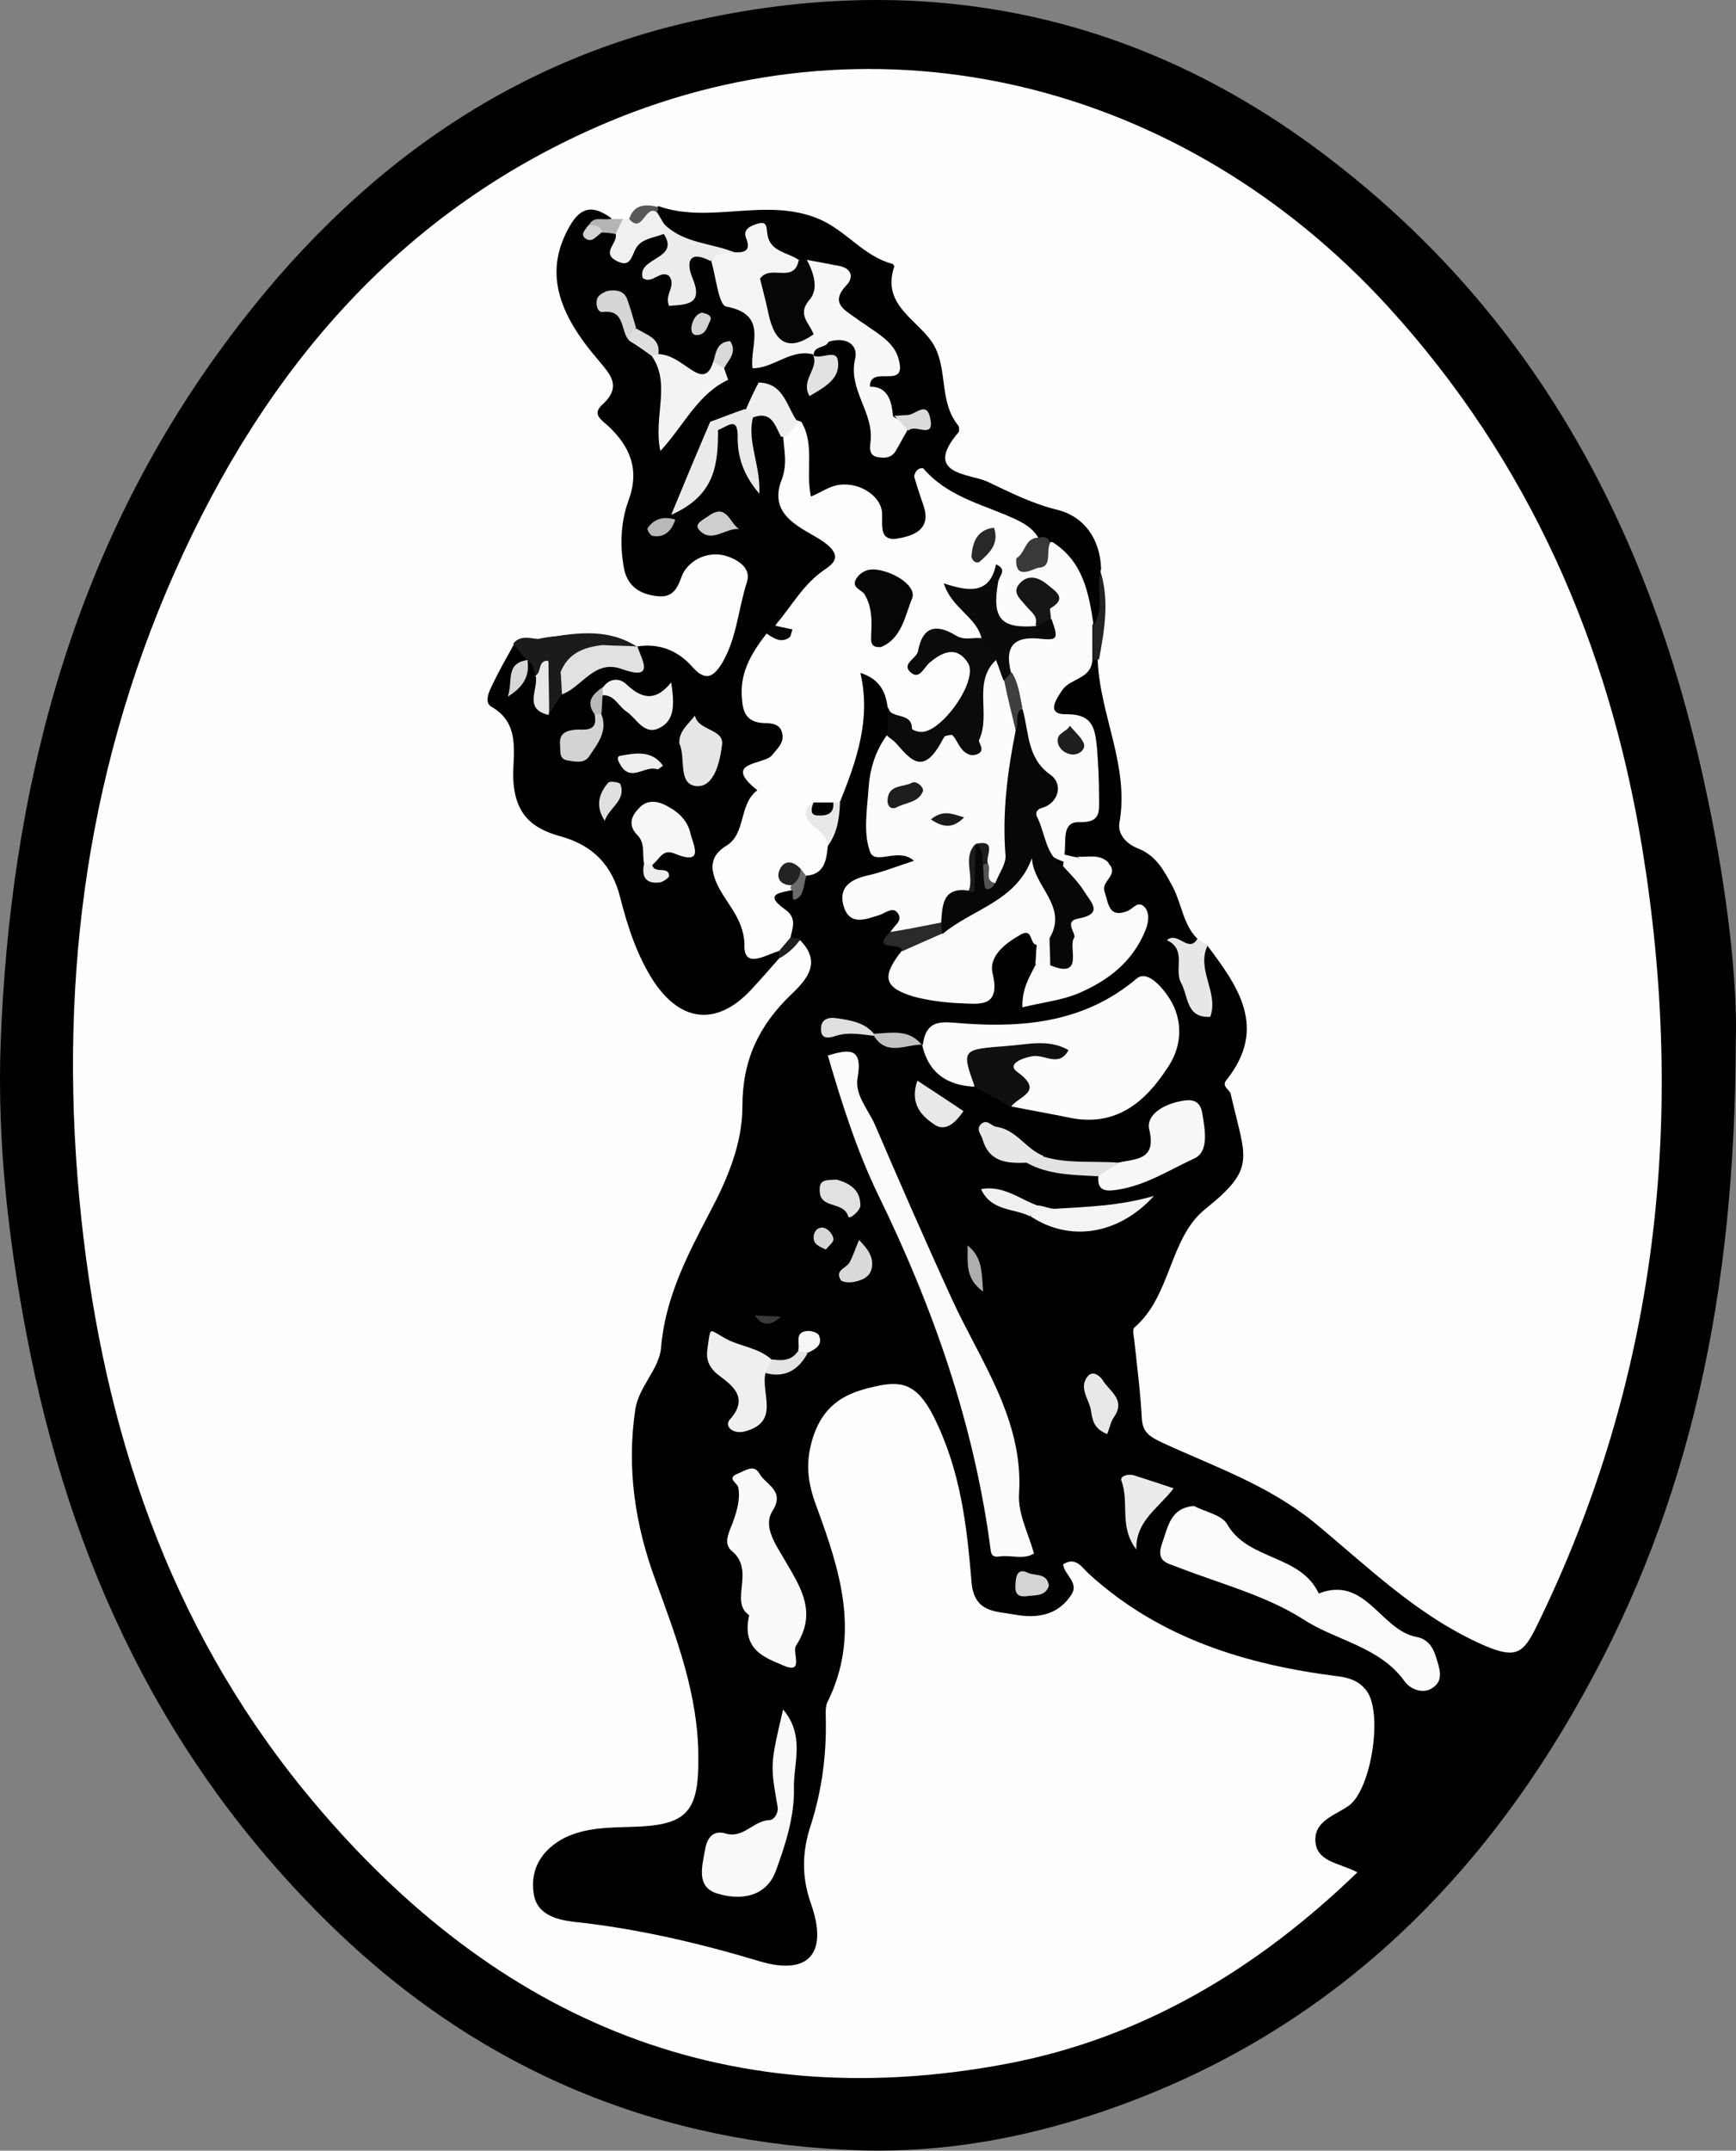 <?xml version="1.0" encoding="UTF-8" standalone="no"?>
<!-- Generator: Adobe Illustrator 22.0.0, SVG Export Plug-In . SVG Version: 6.00 Build 0)  -->

<svg
   xmlns:dc="http://purl.org/dc/elements/1.1/"
   xmlns:cc="http://creativecommons.org/ns#"
   xmlns:rdf="http://www.w3.org/1999/02/22-rdf-syntax-ns#"
   xmlns:svg="http://www.w3.org/2000/svg"
   xmlns="http://www.w3.org/2000/svg"
   xmlns:sodipodi="http://sodipodi.sourceforge.net/DTD/sodipodi-0.dtd"
   xmlns:inkscape="http://www.inkscape.org/namespaces/inkscape"
   version="1.1"
   id="Layer_1"
   x="0px"
   y="0px"
   viewBox="0 0 256.027 317.013"
   xml:space="preserve"
   sodipodi:docname="weeman-vector.svg"
   inkscape:version="0.92.0 r15299"
   width="256.027"
   height="317.013"><rect x="0" y="0" width="256.027" height="317.013" fill="#808080" stroke="none"/><defs
     id="defs199" /><sodipodi:namedview
     pagecolor="#ffffff"
     bordercolor="#666666"
     borderopacity="1"
     objecttolerance="10"
     gridtolerance="10"
     guidetolerance="10"
     inkscape:pageopacity="0"
     inkscape:pageshadow="2"
     inkscape:window-width="1920"
     inkscape:window-height="1017"
     id="namedview197"
     showgrid="false"
     inkscape:zoom="0.2079063"
     inkscape:cx="-312.18288"
     inkscape:cy="27.728306"
     inkscape:window-x="-8"
     inkscape:window-y="-8"
     inkscape:window-maximized="1"
     inkscape:current-layer="Layer_1" /><style
     type="text/css"
     id="style2">
	.st0{fill:#FEFEFE;}
	.st1{fill:#FDFDFD;}
	.st2{fill:#FCFCFC;}
	.st3{fill:#FBFBFB;}
	.st4{fill:#FAFAFA;}
	.st5{fill:#F9F9F9;}
	.st6{fill:#0B0B0B;}
	.st7{fill:#F8F8F8;}
	.st8{fill:#EFEFEF;}
	.st9{fill:#101010;}
	.st10{fill:#F4F4F4;}
	.st11{fill:#E7E7E7;}
	.st12{fill:#EBEBEB;}
	.st13{fill:#E8E8E8;}
	.st14{fill:#2A2A2A;}
	.st15{fill:#E1E1E1;}
	.st16{fill:#E2E2E2;}
	.st17{fill:#DADADA;}
	.st18{fill:#F0F0F0;}
	.st19{fill:#222222;}
	.st20{fill:#DFDFDF;}
	.st21{fill:#D4D4D4;}
	.st22{fill:#AEAEAE;}
	.st23{fill:#C2C2C2;}
	.st24{fill:#E3E3E3;}
	.st25{fill:#F6F6F6;}
	.st26{fill:#D7D7D7;}
	.st27{fill:#3A3A3A;}
	.st28{fill:#6B6B6B;}
	.st29{fill:#1F1F1F;}
	.st30{fill:#010101;}
	.st31{fill:#1B1B1B;}
	.st32{fill:#585858;}
	.st33{fill:#B4B4B4;}
	.st34{fill:#0A0A0A;}
	.st35{fill:#060606;}
	.st36{fill:#393939;}
	.st37{fill:#292929;}
	.st38{fill:#232323;}
	.st39{fill:#070707;}
	.st40{fill:#1E1E1E;}
	.st41{fill:#3F3F3F;}
	.st42{fill:#1D1D1D;}
	.st43{fill:#545454;}
	.st44{fill:#161616;}
	.st45{fill:#F3F3F3;}
	.st46{fill:#F7F7F7;}
	.st47{fill:#ECECEC;}
	.st48{fill:#E6E6E6;}
	.st49{fill:#F1F1F1;}
	.st50{fill:#EAEAEA;}
	.st51{fill:#D3D3D3;}
	.st52{fill:#D6D6D6;}
	.st53{fill:#CECECE;}
	.st54{fill:#E0E0E0;}
	.st55{fill:#EEEEEE;}
	.st56{fill:#B9B9B9;}
	.st57{fill:#DEDEDE;}
	.st58{fill:#D9D9D9;}
	.st59{fill:#EDEDED;}
	.st60{fill:#DBDBDB;}
</style><g
     id="g194"
     transform="translate(-276.109,-94.715)"><g
       id="g192"><path
         d="m 532.1,248.4 c -0.1,37 -6.7,67.8 -22.5,96.1 -16.2,29.2 -39.2,50.8 -71.3,61.6 -11.3,3.8 -23,5.9 -34.9,5.6 -30,-0.9 -56.1,-11.6 -77.9,-32.6 -25.1,-24.2 -39.1,-54 -45.5,-87.8 -2.7,-14.1 -4.3,-28.4 -3.8,-42.8 1.4,-36.8 10.2,-71.5 32.1,-101.8 17.9,-24.8 41.1,-42.8 71.5,-49.2 34.3,-7.3 65.9,-0.3 93.7,21.6 30.5,23.9 46.8,56.2 54.5,93.5 2.8,13.3 4.4,26.8 4.1,35.8 z"
         id="path6"
         inkscape:connector-curvature="0" /><path
         class="st0"
         d="m 452.7,233.1 c -2.1,-2.1 -2.3,-5.1 -3.6,-7.6 -1.3,-2.4 -2.4,-4.6 -5.1,-5.7 -1.6,-0.6 -3.1,-2 -2.8,-3.8 1.5,-8.4 -2.9,-15.9 -3.2,-24 -1.2,-4.1 0.3,-8.4 -0.9,-12.5 -0.6,-5.3 -3.6,-8.3 -8.8,-9.4 -3.3,-0.7 -6.2,-2.4 -9.2,-3.7 -3.3,-1.5 -4.8,-3.4 -4.4,-8 0.4,-4.9 -0.7,-10.8 -4.8,-15 -1.9,-1.9 -3,-3.9 -3.7,-6.7 -1.2,-4.7 -6.1,-6.4 -10,-7.9 -4.6,-1.8 -9.7,-3.4 -15,-1.2 -2.7,1.2 -5.1,-0.9 -7.7,-1.2 -1.7,-0.3 -3.1,0.4 -4.5,1.2 -0.4,0.2 -0.9,0.3 -1.4,0.3 -0.7,0.1 -1.4,0 -2.2,-0.2 -4.5,-1.2 -5.6,2 -6.1,5.2 -0.8,4.8 1.3,8.7 4.2,12.4 2.2,2.7 4.7,5.3 2.9,9.3 -0.4,1 0.1,2 0.8,2.8 3.2,3.8 3.5,8 2.3,12.6 -0.7,2.5 -0.9,5.3 -0.1,7.9 1,3.4 3.4,4 5.7,1.4 1.5,-1.7 3.1,-3 5.3,-3.6 3.3,-0.9 6.7,1.6 6.4,5 -0.3,4.1 -1.2,8.2 -3.3,11.9 -1.4,2.4 -3.3,3.8 -6.1,1.5 -2.2,-1.9 -5,-2.6 -7.7,-3.3 -4.3,-1.7 -8.7,-1.8 -13.1,-1 -1.3,0.4 -2.8,0.4 -3.9,1.4 -2.5,3 -3.5,5.9 -1.1,9.9 1.6,2.6 1.6,6.1 1.6,9.3 0,2.9 1.1,4.9 3.9,5.6 7.4,2.1 11.2,7.2 12.8,14.5 0.7,3.1 1.9,6 3.8,8.6 3.8,5 7.5,5.4 11.9,1 1.4,-1.4 2.8,-2.8 4.3,-4.2 1.2,-1.3 2.6,-2.1 4.2,-2.6 3.3,3.3 0.9,5.9 -1.3,8 -4.8,4.6 -7.2,9.7 -7.2,16.5 0,5.5 -2.2,10.7 -4.8,15.6 -3.3,6.3 -6.6,12.6 -7.2,20 -0.3,3.2 -3.3,5.7 -3.8,9.1 -1.3,8.7 0,17.1 3,25.2 3.1,8.5 6.3,16.9 6.3,26 0.1,8.3 -1.8,10.1 -9.9,10.3 -3.3,0.1 -6.7,0.1 -9.8,1.6 -3.3,1.7 -5.1,4.5 -4.6,8.1 0.4,3.3 3.5,4 6,4.3 9.3,1 18.3,3.1 27.3,5.8 7.3,2.2 10.2,-1.2 7.6,-8.5 -1.4,-4 -1.3,-7.7 0,-11.6 1.6,-5 2.3,-10.2 2.2,-15.5 0,-0.8 -0.1,-1.8 0.2,-2.5 5,-10 1.9,-19.5 -1.6,-29 -1.3,-3.5 -1.7,-6.5 -0.4,-10.4 1.7,-4.8 4.9,-6.3 9,-7.2 3.9,-0.9 6.2,-0.5 8.7,4.4 4,8 4.9,16.1 5.6,24.5 0.4,4.5 3.7,4.2 6.3,4.7 3.2,0.6 6.4,0.2 8.4,-2.9 1.2,-1.8 -1,-2.9 -1.2,-4.5 1.9,-1.2 2.8,0.5 3.8,1.4 10.4,9.5 23.2,13.4 36.7,15.1 1.7,0.2 3.2,0.7 4.3,2.2 2.4,3.4 0.6,14.6 -2.7,16.9 -2,1.4 -5,2.2 -4.9,5.1 0.1,3.2 3.6,3.3 6.2,4.7 -14.8,14.3 -31.7,24.4 -51.6,28.2 -42.7,8.1 -76.8,-7.3 -103.7,-40.2 -20,-24.5 -29.6,-53.3 -32.9,-84.4 -3.5,-32.9 0.3,-64.9 13.8,-95.3 13.2,-29.7 33.2,-53.4 63.9,-66.3 40.1,-16.8 84.7,-6 115.1,27.3 20.7,22.7 32.5,49.7 37.4,79.7 6.5,39.8 2.3,78.3 -15.6,114.8 -1.9,3.8 -2.9,4.8 -7.6,2.8 -9.9,-4.3 -17.3,-11.7 -25.2,-18.2 -6.8,-5.5 -14.7,-8.2 -22.3,-11.7 -1.9,-0.9 -3,-1.5 -3.1,-3.7 -0.2,-3.8 -0.7,-7.6 -1.1,-11.4 -0.1,-0.7 -0.3,-1.6 0,-1.9 5.5,-4.7 5.1,-13.2 10.5,-17.5 7.6,-6.1 5.9,-7.3 3.7,-17 -0.2,-0.6 -1.4,-1.1 -0.6,-2 6.1,-7.7 1.7,-13.8 -2.9,-19.9 -0.9,0.5 -1.2,0 -1.4,-0.9 z"
         id="path8"
         inkscape:connector-curvature="0"
         style="fill:#fefefe" /><path
         class="st1"
         d="m 398.2,219.4 c -0.2,2.1 -0.5,4.2 -3.2,4.4 -0.5,0.1 -1,-0.1 -1.5,-0.1 -0.4,0.1 -0.5,0.3 -0.4,0.7 0.1,0.3 0.1,0.5 0.2,0.5 0.1,0.4 0,0.7 -0.3,1 -1.6,0.4 -4.4,0.5 -1.2,2.8 1.9,1.3 1.2,2.7 0.9,4.2 -0.2,1.3 -1.1,2 -2.1,2.7 -4.3,1.7 -5.8,1.1 -6.9,-3 -0.4,-1.5 -0.9,-2.8 -1.7,-4.1 -2.2,-3.7 -3,-7.1 0.5,-10.9 1.7,-1.9 3.4,-4.6 2.3,-7.7 -0.8,-2.2 1.1,-2.9 2.3,-3.9 1.3,-1.1 2.1,-2 0.5,-3.6 -5.1,-5.1 -4.9,-8.6 0.8,-14.6 0.4,-0.5 2.1,0.2 1.3,-1.4 1,-2.9 3.1,-5.1 5.3,-7 2.2,-2 2.3,-4 -0.3,-4.9 -5.2,-1.8 -5.4,-5.4 -4.5,-9.8 0.4,-1.9 -0.3,-4 0.5,-5.9 0.9,-1.1 1.8,-2.4 3.6,-2.1 3.1,2 0.6,6.4 2.8,7.9 1.9,1.4 5.4,-0.1 7.9,1.7 1.3,0.9 1.9,2.2 2.3,3.7 0.2,0.8 0.5,1.7 1.6,1.6 1.2,-0.1 1.4,-1.1 1.5,-2.2 0.5,-6.9 0.5,-6.9 6.9,-3.2 2.2,1.2 4.6,1.9 6.8,3 2.1,0.9 4.4,1.6 5.2,4.2 -0.2,1.8 -1.3,3.1 -2.7,4.1 -1,0.5 -2.1,0.7 -2.9,1.6 -1,2.2 -1.9,4.4 -5.3,3.4 0.7,2.5 4.3,3.7 2.7,6.7 -2.4,2 -5.5,-1.1 -8.5,1.5 3.5,-1 6.3,-1.1 7.3,2.6 0.9,3.4 -1.7,7.7 -6.3,9.6 -3.7,1.5 -5.2,-1.3 -6.6,-4 -0.3,-2.3 -1.2,-4.1 -4,-5 1.6,6.9 -0.6,13 -3,19 -0.3,0.3 -0.6,0.5 -0.9,0.7 -0.7,0.3 -1.4,0.4 -2,1 0.2,1.7 2.1,3 1.1,4.8 z"
         id="path10"
         inkscape:connector-curvature="0"
         style="fill:#fdfdfd" /><path
         class="st2"
         d="m 407.4,232.2 c 0.4,-1 2,-1.7 1.1,-2.9 -0.7,-1 -1.8,0 -2.7,0.3 -2,0.6 -4.4,1.7 -5.3,-1.4 -0.7,-2.6 0.9,-3.8 3.4,-4.4 2.3,-0.5 4.5,-1.4 7,-2.2 -2.3,-2.1 -5.8,0.8 -6.5,-1.4 -1,-2.8 -0.4,-6.2 -0.2,-9.3 0.2,-2.8 1,-5.5 2.7,-7.8 3.9,3.8 7.9,-1.4 12,0.2 0.6,0.2 0.5,-2.3 0.8,-3.5 0.7,-2.8 -0.7,-6.5 3.3,-7.9 1.1,0.8 1.6,1.9 2.1,3.1 0.9,2.4 1.1,5 1.8,7.4 -0.4,6 -1.8,12 -1.1,18.2 0.2,1.7 -0.8,3.5 -2.4,4.6 -1.8,0.5 -2.1,-0.9 -2.4,-2.1 -0.2,-0.8 -0.1,-1.6 -0.3,-2.3 -0.3,0.1 -0.5,0.2 -0.5,0.6 -0.1,1.7 0.2,3.5 -1.1,5 -2.2,1.2 -2.7,3.9 -4.6,5.4 -2.3,0.5 -4.6,1.7 -7.1,0.4 z"
         id="path12"
         inkscape:connector-curvature="0"
         style="fill:#fcfcfc" /><path
         class="st2"
         d="m 412.2,248.8 c 0.5,-4.2 3.2,-3.4 6.3,-3.2 9,0.6 17.7,-0.3 25.2,-6.6 1.7,-1.5 4.2,1.6 5.3,3.6 1.6,3.1 1.3,6.6 -0.7,9.5 -3.3,5.1 -7.6,8.7 -14.3,7.4 -2.9,-0.6 -5.8,-1.1 -8.8,-1.7 -0.8,-1.5 0.6,-2.8 0.3,-4.3 -0.7,-4.3 2,-4.5 5.1,-3.9 -6.3,-1.1 -10.1,0.8 -10.8,5.3 -4.1,-0.2 -6.8,-2.1 -7.7,-6.2 z"
         id="path14"
         inkscape:connector-curvature="0"
         style="fill:#fcfcfc" /><path
         class="st2"
         d="m 423,177.9 c 0.8,-1 1.9,-0.8 3,-0.8 1.4,0.8 2.5,0.3 3.3,-0.9 0.7,-1 1.3,-1.9 2.7,-1.5 5,2.8 6.1,7.5 6,12.7 0,1.6 0,3.2 -0.8,4.7 -0.2,2.7 -3.2,2.6 -4.4,4.3 -1.1,1.6 -2.4,3.7 0.7,3.6 4,0 4.1,2.4 4.4,5 0.2,2.5 0.3,4.9 0.3,7.4 0,1.9 0.3,3.6 -2.9,3.5 -2.7,-0.1 -1.9,2.9 -2.2,4.7 0.2,0.3 0.3,0.5 0.3,0.8 0,0.3 -0.1,0.4 -0.2,0.4 -4.1,-1.2 -6.5,-5.7 -4.1,-8.7 1.5,-1.9 0.9,-2.9 0,-4.2 -2,-3 -2.7,-6.3 -3.2,-9.8 -0.1,-1.9 -1,-3.5 -1.5,-5.3 -1.3,-3.6 -0.2,-5.7 3.7,-6.1 1.3,-0.1 2.2,-0.5 2,-2 0.1,-1.4 1.6,-3.2 -1.4,-3.8 -1.2,1.7 2.2,3.8 -0.2,5.4 -5.5,1.1 -7.2,-0.4 -6.3,-5.7 0.4,-1.1 0.9,-2.4 0.8,-3.7 z"
         id="path16"
         inkscape:connector-curvature="0"
         style="fill:#fcfcfc" /><path
         class="st3"
         d="m 428.6,323.7 c -1.4,0.9 -3.1,0.3 -4.7,0.4 -0.8,0.1 -1.6,0.3 -1.7,-1 -2.4,-18.3 -8.4,-35.5 -16.5,-52.1 -3.2,-6.6 -5.4,-13.5 -7.5,-20.7 3,-0.9 5.2,-1.3 4.4,3.2 -0.5,2.5 1.5,4.7 2.5,6.9 3.7,8.6 7.5,17.3 11.4,25.8 4.1,9 10.6,17.7 9.9,28.7 -0.2,2.9 1.4,5.9 2.2,8.8 z"
         id="path18"
         inkscape:connector-curvature="0"
         style="fill:#fbfbfb" /><path
         class="st3"
         d="m 452.2,316.7 c 1.7,0.9 4.1,1.3 4.9,2.7 3.1,5.4 10.8,4.4 13.5,10.2 6.9,-2.7 9.1,5.4 14.4,6.4 1.7,0.3 2.5,1.6 2.9,3 0.5,1.6 1.2,3.4 -0.5,4.5 -1.4,1 -3.3,0.2 -4.1,-0.9 -3.7,-5.2 -10.1,-6 -15,-9.2 -5.5,-3.5 -12.1,-5.2 -18.3,-7.6 -1.7,-0.7 -3.5,-0.8 -2.5,-3.6 0.9,-2.5 1.2,-5.2 4.7,-5.5 z"
         id="path20"
         inkscape:connector-curvature="0"
         style="fill:#fbfbfb" /><path
         class="st3"
         d="m 429,234 c -1.1,-0.1 -0.5,-2.6 -2.4,-1.5 -2.3,1.3 -4.7,3.2 -4.1,5.7 1.2,5.1 -1.9,4.5 -4.8,4.4 -2.3,-0.1 -4.7,-0.4 -6.9,-1 -4.3,-1.3 -4.7,-2.9 -1.8,-6.6 1.2,-2.7 4,-2.5 6.1,-3.5 1.6,-1.7 3,-3.4 5.3,-4.2 2.4,-0.9 4.2,-2.4 5.3,-4.8 0.8,-1.6 2.5,-3 3.7,-0.8 1.8,3.4 5.1,6.9 2.2,11.3 -0.6,0.8 -1.4,1.5 -2.6,1 z"
         id="path22"
         inkscape:connector-curvature="0"
         style="fill:#fbfbfb" /><path
         class="st4"
         d="m 386.6,332.8 c -3,-2 1,-6.6 -2.6,-9.5 -1.3,-1.1 -0.3,-2.9 0.2,-4.2 0.6,-1.7 1.1,-3.4 0.8,-5.1 -0.1,-0.7 -1.9,-1.4 0,-2.1 1,-0.4 2.3,-1.4 3.1,0 0.9,1.7 3.9,2.5 1.9,5.6 -1.4,2.3 0.6,5 1.8,7.1 2.4,4.1 4.9,7.8 1.7,12.7 -0.6,1 1.3,4.3 -1.9,2.9 -2.5,-1.1 -6.2,-2.2 -5,-7.4 z"
         id="path24"
         inkscape:connector-curvature="0"
         style="fill:#fafafa" /><path
         class="st5"
         d="m 391.6,346.7 c 3.3,3.9 1.5,8 1.6,11.6 0.1,4 -1.2,8.2 -2.6,12 -1.4,4.1 -5.3,4.6 -8.8,3.5 -3.1,-1 -2.1,-4.1 -1.7,-6.5 0.3,-1.7 1.2,-2.9 3.1,-2.3 2.6,0.7 4,-1.9 6.4,-2 0.6,0 1.3,-0.9 1.2,-1.9 -1.1,-6.3 -1.1,-6.3 0.8,-14.4 z"
         id="path26"
         inkscape:connector-curvature="0"
         style="fill:#f9f9f9" /><path
         class="st3"
         d="m 432.9,222.2 c 0.1,-0.5 0.1,-1 0.2,-1.5 0.6,0.1 1.2,0.3 1.9,0.4 1.4,1.2 3.3,-0.2 4.7,1 1.4,1.6 -1.2,2.5 -0.7,4 0.6,1.8 0.6,4 3.4,2.9 0.8,-0.3 1.5,-1.6 2.5,-0.6 0.8,0.9 0.6,2.2 0.2,3.3 -1.9,4.8 -5.6,7.6 -10.1,9.5 -2.5,1 -5.3,1.3 -8.1,2 -0.1,-2.7 1,-4.4 1.9,-6.2 0.6,-0.4 1.2,-0.7 1.9,-0.7 1.6,0.2 2.5,-0.7 2.6,-2.2 0.2,-1.9 0.1,-3.9 1.8,-5.4 0.9,-0.8 0.3,-1.8 -0.3,-2.6 -0.9,-1.3 -2.2,-2.2 -1.9,-3.9 z"
         id="path28"
         inkscape:connector-curvature="0"
         style="fill:#fbfbfb" /><path
         class="st6"
         d="m 423,192 c -3.5,3.3 -0.7,8 -2.5,11.8 -0.2,0.3 1.1,1.6 -0.3,2.1 -1,0.4 -1.9,-0.2 -2.5,-1.1 -0.6,-0.8 -1.4,-3.3 -2.6,-1 -3.5,6.7 -5.6,1.1 -8.1,-0.7 0,-1.4 0,-2.7 0,-4.1 0.5,1.8 3.6,0.6 3.6,3.1 0,0.2 0.8,0.5 1.3,0.5 3,0.2 8.5,-7.5 7,-10.1 -1.6,-2.6 -3.7,-1.8 -5.7,-0.1 -0.8,0.7 -1.5,2.5 -2.7,1.5 -1.6,-1.3 0.8,-2.1 1,-3.2 0.7,-3.8 2.8,-4 5.6,-2.3 1.3,0.8 2.6,0.2 3.8,0.4 2.4,0 2.4,1.5 2.1,3.2 z"
         id="path30"
         inkscape:connector-curvature="0"
         style="fill:#0b0b0b" /><path
         class="st7"
         d="m 441,266.1 c 2.6,-0.6 5.7,-0.3 4.6,-4.9 -0.5,-2.1 2,-3.6 4.3,-4.1 1.4,-0.3 3.1,-0.6 3.5,1.6 0.4,2.4 1.1,5.8 -1.2,6.8 -3.7,1.7 -7.2,4 -11.4,4.6 -1.9,0.3 -2.9,0 -2.7,-2.1 -0.5,-2.6 2.1,-0.8 2.9,-1.9 z"
         id="path32"
         inkscape:connector-curvature="0"
         style="fill:#f8f8f8" /><path
         class="st8"
         d="m 389,297.1 c -0.7,3 2.2,7.2 -3,8.6 -1.8,0.5 -3.2,-0.8 -2.2,-1.8 3.2,-3.6 -0.6,-5.5 -2.1,-6.8 -1.8,-1.7 -1.3,-3.1 -1.1,-4.7 0.3,-2 0.2,-1.7 2.3,-0.5 2.2,1.3 5.1,1.4 7.1,3.3 0.6,1 -0.5,1.3 -1,1.9 z"
         id="path34"
         inkscape:connector-curvature="0"
         style="fill:#efefef" /><path
         class="st9"
         d="m 419.9,255 c -2,-5.6 -2,-5.6 4.7,-6.1 3,-0.2 6.1,-1.1 9.1,0.6 -1.4,2.6 -3.5,0.6 -5.3,0.9 -1.3,0.2 -3.9,1.1 -2.3,2.3 4.2,3 0.1,3.6 -0.9,5.2 -1.7,-1 -3.5,-2 -5.3,-2.9 z"
         id="path36"
         inkscape:connector-curvature="0"
         style="fill:#101010" /><path
         class="st10"
         d="m 431.6,272.9 c 4.7,-0.3 9.5,-0.4 14.7,-1.9 -5.3,5.8 -12.5,6.8 -18.2,3 0.3,-2.7 2.1,-1.1 3.5,-1.1 z"
         id="path38"
         inkscape:connector-curvature="0"
         style="fill:#f4f4f4" /><path
         class="st11"
         d="m 452.7,233.1 c 0.5,0.3 1,0.7 1.5,1 -1.7,3.6 1.7,6.9 0.4,10.5 -3.6,0.2 -3.2,-3 -4.3,-5 -1.1,-2 0.9,-4.9 -2.1,-6.3 1.6,-1.4 3.2,2 4.5,-0.2 z"
         id="path40"
         inkscape:connector-curvature="0"
         style="fill:#e7e7e7" /><path
         class="st12"
         d="m 443.7,323.1 c -2.6,-3.3 -1,-6.9 -2.2,-10.1 -0.3,-0.7 1,-1.1 1.9,-0.8 1.9,0.6 3.7,1.2 5.8,1.9 -2.3,3 -5.6,4.8 -5.5,9 z"
         id="path42"
         inkscape:connector-curvature="0"
         style="fill:#ebebeb" /><path
         class="st11"
         d="m 427.5,266.1 c -2.8,0.1 -5.5,0 -6.5,-3.5 -0.2,-0.7 -1,-1.4 -0.2,-2.2 0.9,-0.8 1.5,0.3 2.2,0.4 3,0.4 4.4,3.3 7,4.3 -0.3,2.1 -1.6,1.1 -2.5,1 z"
         id="path44"
         inkscape:connector-curvature="0"
         style="fill:#e7e7e7" /><path
         class="st13"
         d="m 439.4,306.1 c -2.1,-0.8 -2.2,-2.3 -2.4,-3.5 -0.3,-1.7 -1.9,-3.4 -0.4,-5.1 0.7,-0.7 1.6,-0.1 2.1,0.6 1,1.7 3.5,2.9 1.7,5.5 -0.5,0.7 -0.6,1.5 -1,2.5 z"
         id="path46"
         inkscape:connector-curvature="0"
         style="fill:#e8e8e8" /><path
         class="st13"
         d="m 411.4,254 c 2.4,1.6 4.6,3 6.8,4.5 -1.1,1.6 -2.5,3 -4.1,2.1 -2,-1.3 -3.9,-3.1 -2.7,-6.6 z"
         id="path48"
         inkscape:connector-curvature="0"
         style="fill:#e8e8e8" /><path
         class="st14"
         d="m 415.1,232.3 c -2,0.9 -4.1,1.8 -6.1,2.7 0.7,-1.6 -4.8,0.2 -1.6,-2.9 2.5,-0.4 5,-0.9 7.5,-1.4 0.5,0.6 0.6,1.1 0.2,1.6 z"
         id="path50"
         inkscape:connector-curvature="0"
         style="fill:#2a2a2a" /><path
         class="st15"
         d="m 399.5,268.6 c 1.9,0.5 3.5,1.5 3.5,3.8 0,0.8 -1.7,2.2 -1.8,1.6 -0.7,-2.3 -4.2,-1 -4.2,-3.8 -0.1,-1.8 1.2,-1.5 2.5,-1.6 z"
         id="path52"
         inkscape:connector-curvature="0"
         style="fill:#e1e1e1" /><path
         class="st16"
         d="m 427.5,266.1 c 0.8,-0.3 1.6,-0.6 2.5,-0.9 3.6,1.1 7.4,0.6 11.1,0.9 -1,0.7 -2.1,1.4 -3.1,2 -3.6,-0.2 -7.3,-0.2 -10.5,-2 z"
         id="path54"
         inkscape:connector-curvature="0"
         style="fill:#e2e2e2" /><path
         class="st17"
         d="m 402.8,277.5 c 1.5,1.5 2.1,2.6 1.9,4 -0.2,1.5 -1.6,2 -2.8,2.2 -0.6,0.1 -1.6,0 -1.8,-0.3 -0.9,-1.5 0.8,-1.7 1.3,-2.6 0.5,-0.9 0.8,-1.9 1.4,-3.3 z"
         id="path56"
         inkscape:connector-curvature="0"
         style="fill:#dadada" /><path
         class="st18"
         d="m 431.6,272.9 c -1.3,0.2 -2.7,-0.2 -3.6,1.1 -2.3,-1.2 -5.7,-0.7 -7.2,-4 4.2,-0.8 7,2.9 10.8,2.9 z"
         id="path58"
         inkscape:connector-curvature="0"
         style="fill:#f0f0f0" /><path
         class="st19"
         d="m 437.2,192 c 0,-1.7 0,-3.4 0,-5.1 1.5,-2.6 -1.6,-5.8 1.1,-8.3 1.5,4.5 0.7,8.9 -0.1,13.3 l -0.4,0.1 z"
         id="path60"
         inkscape:connector-curvature="0"
         style="fill:#222222" /><path
         class="st20"
         d="m 405,247.4 c -1.9,-0.2 -3.7,-0.6 -5.6,0 -0.9,0.3 -2.2,0.6 -2.2,-0.9 -0.1,-1.5 1,-1.9 2.3,-1.7 2,0.3 4.1,0.6 5.5,2.3 z"
         id="path62"
         inkscape:connector-curvature="0"
         style="fill:#dfdfdf" /><path
         class="st21"
         d="m 430.8,328.5 c -0.6,1.6 -2,1.3 -3.3,1.5 -1.8,0.2 -1.7,-1 -1.6,-2.2 0.1,-1.2 0.6,-1.9 1.9,-1.2 1.1,0.4 2.8,0 3,1.9 z"
         id="path64"
         inkscape:connector-curvature="0"
         style="fill:#d4d4d4" /><path
         class="st13"
         d="m 398.2,219.4 c -0.1,-1.4 -1.2,-2.1 -2.1,-2.9 -1.1,-1 -1.9,-2.3 0,-3.5 1,1 1.9,1 2.9,0 0.3,0 0.7,0 1,0 -0.1,2.3 -0.4,4.5 -1.8,6.4 z"
         id="path66"
         inkscape:connector-curvature="0"
         style="fill:#e8e8e8" /><path
         class="st22"
         d="m 418.8,278.3 c 2.2,1.7 2.1,4 2.3,6.8 -2.8,-2 -2.2,-4.5 -2.3,-6.8 z"
         id="path68"
         inkscape:connector-curvature="0"
         style="fill:#aeaeae" /><path
         class="st23"
         d="m 405,247.4 c 0,0 -0.1,-0.3 -0.1,-0.3 2.6,-0.1 5.3,-0.8 7.2,1.7 0,0 0.1,-0.1 0.1,-0.1 -2.4,-0.1 -5.3,1.8 -7.2,-1.3 z"
         id="path70"
         inkscape:connector-curvature="0"
         style="fill:#c2c2c2" /><path
         class="st24"
         d="m 389,297.1 c 0.3,-0.7 0.6,-1.3 1,-2 1.4,0.2 2.8,0.2 3.7,-1.1 0.6,-0.4 1.1,-0.3 1.5,0.2 -1.3,2.4 -3.3,3.7 -6.2,2.9 z"
         id="path72"
         inkscape:connector-curvature="0"
         style="fill:#e3e3e3" /><path
         class="st25"
         d="m 395.3,294.1 c -0.5,-0.1 -1,-0.1 -1.5,-0.2 0.4,-1.1 -0.7,-2.9 1.5,-3 0.6,0 1.5,0.3 1.6,0.7 0.6,1.4 -0.6,2 -1.6,2.5 z"
         id="path74"
         inkscape:connector-curvature="0"
         style="fill:#f6f6f6" /><path
         class="st26"
         d="m 397.9,278.9 c -1.1,-0.5 -1.8,-0.8 -1.8,-1.8 0,-1 0.8,-1.6 1.5,-1.4 0.6,0.1 1.4,1 1.4,1.6 0.2,0.4 -0.7,1.1 -1.1,1.6 z"
         id="path76"
         inkscape:connector-curvature="0"
         style="fill:#d7d7d7" /><path
         class="st4"
         d="m 431,237 c -0.7,0 -1.5,-0.1 -2.2,-0.1 0.1,-1 0.1,-1.9 0.2,-2.9 0.6,-0.3 1.3,-0.7 1.9,-1 1.3,1.3 1.3,2.6 0.1,4 z"
         id="path78"
         inkscape:connector-curvature="0"
         style="fill:#fafafa" /><path
         class="st27"
         d="m 387.4,288.6 c 1,0.1 2.1,0.1 3.9,0.2 -1.8,1.6 -2.9,1.2 -3.9,-0.2 z"
         id="path80"
         inkscape:connector-curvature="0"
         style="fill:#3a3a3a" /><path
         class="st28"
         d="m 394.2,222.8 c 0.3,0.4 0.6,0.7 0.8,1.1 -0.3,1.1 -0.4,2.6 -1.1,3.1 -1.3,1 -0.7,-0.6 -0.9,-1 -0.3,-0.2 -0.4,-0.4 -0.2,-0.7 0.1,-1.1 0.3,-2 1.4,-2.5 z"
         id="path82"
         inkscape:connector-curvature="0"
         style="fill:#6b6b6b" /><path
         class="st4"
         d="m 439.7,222 c -1.6,-0.2 -3.4,0.6 -4.7,-1 1.6,0.1 3.4,-0.5 4.7,1 z"
         id="path84"
         inkscape:connector-curvature="0"
         style="fill:#fafafa" /><path
         class="st29"
         d="m 391,234.9 c 0.6,-0.7 1.1,-1.3 1.7,-2 0.5,0.1 1,0.1 1.5,0.2 -0.8,1.2 -1.9,2.2 -3.2,2.9 -0.3,-0.2 -0.4,-0.5 -0.3,-0.7 0.1,-0.3 0.2,-0.4 0.3,-0.4 z"
         id="path86"
         inkscape:connector-curvature="0"
         style="fill:#1f1f1f" /><path
         d="m 391,234.9 c 0,0.4 0,0.7 0,1.1 -1.4,1.6 -2.8,3.2 -4.3,4.8 -4.9,5.1 -10.1,4.6 -14.1,-1.3 -2.5,-3.8 -3.9,-8.1 -5,-12.4 -1.2,-4.9 -4.1,-7.8 -8.8,-9.1 -4.4,-1.2 -6.8,-3.4 -7,-8.6 -0.1,-3.4 1.2,-8 -3.2,-10.5 -1.1,-0.6 -0.4,-2.2 0.1,-3.2 1,-2.1 2.1,-4 3.2,-6 1.1,0.4 2.3,0.7 2.3,2.2 -0.6,0.5 -1.1,1.1 -1.1,1.8 0.1,-0.7 0.6,-1.3 1.1,-1.8 1.1,0 1.5,0.9 1.8,1.8 0.4,1.3 -0.1,2.8 0.8,4 0.7,-0.2 1.2,-0.8 1.9,-1.1 2.5,-2.7 5.2,-5 9.2,-4.7 0.9,0.1 1.5,-0.6 1.8,-1.4 0.1,-0.2 0.3,-0.3 0.4,-0.5 3.2,-0.5 6,0.6 8.1,3 2.1,2.4 3.3,1.3 4.5,-0.7 2.1,-3.7 2.3,-7.9 3.6,-11.9 0.6,-2.1 -1.6,-3.3 -3.3,-3.8 -2.8,-0.7 -5.6,0.9 -6.4,3.2 -0.9,2.6 -2,3.1 -4.2,2.7 -2.3,-0.4 -3.9,-1.7 -4.3,-4.2 -0.6,-3.4 -0.4,-6.8 0.7,-9.8 1.7,-4.6 0.2,-8 -3,-11 -1,-0.9 -2.4,-1.7 -0.9,-3.1 3.1,-2.8 1.1,-4.6 -0.8,-6.9 -6.4,-7.5 -7.4,-13.4 -4,-19.4 1.8,-3.2 3.7,-3 6.2,-1.2 -0.3,0.5 -0.7,0.7 -1.2,1 0.3,0.2 0.6,0.2 1,0.2 0.6,0.1 1.2,0.4 1.6,0.8 0.8,0.2 -0.4,3.7 2.1,1.3 1.3,-1.3 2.8,-2 4.7,-1.6 0.6,0.4 1.3,1.1 1,1.6 -1.8,2.8 -0.1,5 1.2,7.4 1.4,-1.8 -0.5,-5 2.4,-6.1 1.2,-0.5 2.2,0.4 3,1.3 1.4,2.7 2.2,5.6 5.1,7.6 2.4,1.7 1.7,5.1 0.9,7.9 -2.1,1.7 1.7,1.3 0.9,2.6 0,1.8 -0.5,3.4 -2.1,4.4 -1.6,1 -3.7,0.6 -5.1,2.2 -1.4,2.8 -1.6,6.1 -3.4,9.3 3.2,-2.8 1.8,-6.8 3.7,-9.5 2.2,-1.5 3.8,-1.3 4.1,1.6 0.2,2.1 0.4,4.2 1.8,6.3 -1.9,-3.1 -2.2,-6.1 -1.2,-9.3 3.5,-1.9 4.4,-1.3 4.8,2.9 0.1,2.2 0.7,4.2 -0.2,6.6 -2.2,5.5 3.3,7.2 6.2,9.2 2.9,2.1 1.4,3.2 0.1,4.1 -3.1,2.1 -4.8,5.3 -7.1,8 -0.2,0.6 -0.8,0.8 -1.2,1.1 -2.2,2.8 -4.1,5.7 -3.9,9.4 0.1,2.1 0.4,4 3.3,4.1 1.1,0 2.5,0.1 2.7,1.7 0.2,1.3 -0.8,2.1 -1.5,3 -1.1,1.5 -7.6,0.9 -2.2,5.2 -2.8,2.1 -1.6,6.4 -4.6,8.2 -2.1,1.3 -2.4,2.9 -1.6,5 1.2,3.2 4.1,5.3 4.3,9.4 -0.2,3.9 3,1.7 5.1,1.1 z"
         id="path88"
         inkscape:connector-curvature="0" /><path
         class="st30"
         d="m 388,151.1 c 0.2,-0.9 -2.1,-0.7 -0.9,-2.1 2.5,-1.9 5,-3.6 8.3,-2.5 1.3,0.8 1.3,2.3 1.7,4 1.3,-2.4 -0.8,-2.6 -1.2,-3.6 -0.1,-1.5 1.1,-2 2.1,-2.5 4,-1 6.2,1.6 5.5,4.6 -0.9,4.1 2.4,6.2 3.1,9.4 0.4,2 1.8,-0.3 2.8,-0.7 0.4,-0.3 1,-0.4 1.1,-0.8 0,-0.2 -0.7,0 -1,-0.1 -0.6,-0.1 -1.2,-0.3 -1.8,-0.6 -0.9,-1 -1.5,-2.2 -2.5,-3 -1.5,-1.1 -1.8,-2.4 -0.1,-3.6 2.9,-1.9 1.6,-3.5 -0.3,-4.9 -2.7,-2.1 -5.9,-3.6 -5.3,-8.1 0.3,-2.2 -2.7,-1.8 -4.3,-2.3 -0.5,-0.1 -0.9,-0.2 -1.4,-0.3 -2,-0.7 -3.6,-1.9 -5.4,-3.2 -1,-0.7 -2,3 -4.3,1.9 -3.4,-1.1 -7.2,-1.2 -9.8,-4.1 -0.9,-0.5 -1.5,-1.2 -1.7,-2.2 0,-0.5 0.2,-0.9 0.6,-1.3 7.7,2.7 15.9,-1.4 23.7,1.9 4,1.7 6.6,5.5 10.8,6.6 0.1,0 0.3,0.3 0.3,0.4 -2,5.9 3.8,7.9 5.9,11.7 2,3.7 0.7,8.2 3.5,11.7 0.2,0.2 0.2,0.8 0.1,1 -5.4,6.3 1.6,6.1 4.2,7.3 3.4,1.6 6.7,3.3 10.5,4.2 3.8,1 6.2,4.3 6.3,8.7 -0.9,2.7 0.7,5.7 -1.1,8.3 -0.7,-4.7 -1.5,-9.4 -6.1,-12.3 -0.7,-0.2 -1.6,0.1 -2.1,-0.7 -1.1,-1.8 -3,-2.5 -4.8,-3.3 -4.6,-1.9 -9.5,-3.2 -12.8,-7.7 -0.3,0.4 -0.6,0.8 -0.9,1.3 0.5,1.7 1,3.3 1.6,5 1.1,3.2 -0.9,4.3 -3.3,4.8 -3.4,0.8 -2.7,-1.8 -2.8,-3.7 -0.2,-2.7 -3.8,-4.8 -6.9,-4 -1.2,0.3 -2.3,1.1 -3.6,1.6 -0.8,-3.8 0.6,-7.6 -1.4,-11 -3.3,-1 -4.4,-3.8 -6.3,-5.8 z"
         id="path90"
         inkscape:connector-curvature="0"
         style="fill:#010101" /><path
         class="st31"
         d="m 355.1,194.3 c -0.3,-0.8 -0.3,-1.8 -1.2,-2.2 v 0 c -0.7,-0.8 -1.4,-1.6 -2.1,-2.5 1,-1.3 2.4,-0.8 3.7,-0.7 3,-0.7 6,-0.4 9.1,-0.2 1.1,1.2 0.2,1.7 -0.7,2.2 -1.5,0.7 -2.9,1.6 -4,2.8 -0.9,1 -2,0.4 -3,0.3 -0.6,0.1 -1.1,0.3 -1.8,0.3 z"
         id="path92"
         inkscape:connector-curvature="0"
         style="fill:#1b1b1b" /><path
         class="st18"
         d="m 373,126 c 0.4,0.6 0.7,1.2 1.1,1.8 0.4,0.5 0.4,1 -0.1,1.4 -1.3,0.5 -3,0.7 -3.8,1.7 -1,1.1 -0.8,3.6 -3.3,2.2 -2.1,-1.2 0.4,-2.6 0,-3.9 -0.6,-1.2 0.5,-1.6 1.1,-2.2 0.3,0 0.6,0 0.9,0 1.5,0.1 2.3,-2.4 4.1,-1 z"
         id="path94"
         inkscape:connector-curvature="0"
         style="fill:#f0f0f0" /><path
         class="st31"
         d="m 365,189.8 c -3,-1.6 -6.3,-0.4 -9.4,-0.9 4.9,-0.8 9.8,-1.8 14.4,1.1 0,0 0.1,0 0.1,0 -1.8,1.3 -3.5,1.5 -5.1,-0.2 z"
         id="path96"
         inkscape:connector-curvature="0"
         style="fill:#1b1b1b" /><path
         class="st32"
         d="m 373,126 c -1.8,-1.2 -2.1,3.3 -4.1,1 0.7,-2.2 2.4,-2.2 4.2,-1.8 0.1,0.2 0.1,0.5 -0.1,0.8 z"
         id="path98"
         inkscape:connector-curvature="0"
         style="fill:#585858" /><path
         class="st33"
         d="m 368,127 c -0.4,0.7 -0.7,1.4 -1.1,2.2 -0.6,-0.1 -1.3,-0.2 -1.9,-0.2 -0.6,-0.5 -1.7,-0.1 -2.1,-1 0.7,-1.5 2,-0.8 3.1,-1 0.6,0 1.3,0 2,0 z"
         id="path100"
         inkscape:connector-curvature="0"
         style="fill:#b4b4b4" /><path
         class="st34"
         d="m 423,192 c -0.7,-1 -1.4,-2 -2.1,-3 -0.6,-3.3 -4.4,-4.5 -5.6,-8.3 3.6,1.2 6.8,1.7 7.7,-2.8 1.8,0.8 0.4,1.7 0.3,2.7 -0.9,5.3 0.4,6.8 5.6,6.4 0.7,-0.5 1,-1.7 2.3,-1 1,2.8 0.9,3.1 -1.4,2.9 -4,-0.5 -5.6,0.9 -4.6,4.9 0.4,1.1 -0.1,1.4 -1.1,1.2 -0.4,-1 -0.7,-2 -1.1,-3 z"
         id="path102"
         inkscape:connector-curvature="0"
         style="fill:#0a0a0a" /><path
         class="st35"
         d="m 406,190.1 c -1.7,0.1 -1.4,-1 -1.4,-2 0.1,-2 0.1,-4 -1,-5.8 -0.5,-0.7 -2,-1 -1.2,-2.3 0.7,-1.1 1.9,-1.5 3.1,-1.3 2.7,0.4 5.9,2.5 5.1,4.3 -1,2.4 -1.5,5.9 -4.6,7.1 z"
         id="path104"
         inkscape:connector-curvature="0"
         style="fill:#060606" /><path
         class="st8"
         d="m 388,151.1 c 3.9,0.1 4.1,3.8 5.9,6 -1,0.5 -1.1,2.1 -2.6,2 -0.9,-1.7 -1.4,-3.8 -4,-2.9 -1.1,0.4 -1.4,-0.1 -1.2,-1.1 0.6,-1.4 1.2,-2.7 1.9,-4 z"
         id="path106"
         inkscape:connector-curvature="0"
         style="fill:#efefef" /><path
         class="st36"
         d="m 428.9,174 c 0.8,-0.1 1.7,-0.4 2.1,0.7 -0.7,1.2 0.4,3.6 -1.7,3.7 -0.6,0 -3.6,2.1 -3.3,-1.4 1.3,-0.7 1.2,-2.7 2.9,-3 z"
         id="path108"
         inkscape:connector-curvature="0"
         style="fill:#393939" /><path
         class="st37"
         d="m 422.7,172.5 c 0.8,2.3 -0.6,3.7 -2.1,5 -0.5,0.4 -1.3,-0.2 -1.2,-1 0.2,-1.9 0.8,-3.7 3.3,-4 z"
         id="path110"
         inkscape:connector-curvature="0"
         style="fill:#292929" /><path
         class="st38"
         d="m 394.2,222.8 c -0.1,1 -0.4,1.9 -1.4,2.4 -1.5,0 -2.3,-1 -1.7,-2.3 0.7,-1.5 2,-1.3 3.1,-0.1 z"
         id="path112"
         inkscape:connector-curvature="0"
         style="fill:#232323" /><path
         class="st35"
         d="m 389,188 c 0.4,-0.4 0.8,-0.8 1.2,-1.1 0.9,0.2 1.9,0.4 2.8,0.6 -0.2,0.4 -0.2,1 -0.5,1.2 -1.3,0.9 -2.4,0 -3.5,-0.7 z"
         id="path114"
         inkscape:connector-curvature="0"
         style="fill:#060606" /><path
         d="m 399,213 c 0.2,1.9 -1.3,2 -2.5,1.9 -1,-0.1 -0.7,-1.2 -0.4,-1.9 0.9,0 1.9,0 2.9,0 z"
         id="path116"
         inkscape:connector-curvature="0" /><path
         class="st39"
         d="m 431,237 c 0,-1.3 -0.1,-2.7 -0.1,-4 2.8,-4.7 -2.4,-7.6 -2.6,-11.8 -2.3,6.4 -8.8,7.5 -13.2,11.2 -0.1,-0.5 -0.1,-1 -0.2,-1.5 0.2,-2.6 0.1,-5.5 4.1,-4.9 1.5,-2.1 -0.4,-4.8 1.1,-6.9 v 0 c 2.1,-0.3 1.1,1.4 1.4,2.3 0.5,1.2 -1.1,3.1 1.4,3.5 0.5,-1.4 1.6,-2.8 1.5,-4.1 -0.5,-6.3 0.3,-12.4 1.5,-18.4 0,-1.2 -1.3,-2.8 1,-3.2 1,3.4 0.6,7.2 4.1,9.7 2,1.4 1.2,4.2 -1.2,4.9 -1.1,0.3 -0.9,1.1 -0.7,1.4 1.2,2.5 1.2,5.5 3.8,7.2 1.1,1.2 2.3,2.4 3.1,3.7 0.9,1.5 3,3.3 -0.8,4 -2.4,0.4 -0.2,2.3 -0.7,2.9 -0.9,1.3 1.6,6.1 -3.5,4 z"
         id="path118"
         inkscape:connector-curvature="0"
         style="fill:#070707" /><path
         class="st40"
         d="m 408.2,213.8 c -0.9,0.2 -1.2,-0.4 -1.2,-1.1 0.1,-2.4 2.3,-1.9 3.6,-2.6 0.7,-0.4 1.9,0.8 1.6,1.3 -0.7,1.7 -2.7,1.6 -4,2.4 z"
         id="path120"
         inkscape:connector-curvature="0"
         style="fill:#1e1e1e" /><path
         class="st41"
         d="m 426.9,199.1 c -1.3,0.8 -0.4,2.2 -1,3.2 -0.6,-2.4 -1.2,-4.8 -1.7,-7.3 0.4,-0.4 0.7,-0.8 1.1,-1.2 1,1.5 1.2,3.4 1.6,5.3 z"
         id="path122"
         inkscape:connector-curvature="0"
         style="fill:#3f3f3f" /><path
         class="st42"
         d="m 420,219.1 c -0.1,2.3 -0.1,4.6 -0.2,6.9 0,0.1 -0.3,0.2 -0.4,0.2 -0.2,0 -0.3,-0.1 -0.4,-0.2 0.8,-2.3 -1,-4.9 1,-6.9 z"
         id="path124"
         inkscape:connector-curvature="0"
         style="fill:#1d1d1d" /><path
         class="st42"
         d="m 421.1,222.2 c -0.2,-1.1 0.1,-2.4 -1.1,-3.1 3.3,-0.7 1.4,1.8 1.8,2.9 -0.1,0.4 -0.3,0.4 -0.7,0.2 z"
         id="path126"
         inkscape:connector-curvature="0"
         style="fill:#1d1d1d" /><path
         class="st31"
         d="m 413.4,215.5 c 1.8,-1.5 3.2,-0.8 4.9,-0.3 -1.7,1.7 -3.1,1.5 -4.9,0.3 z"
         id="path128"
         inkscape:connector-curvature="0"
         style="fill:#1b1b1b" /><path
         class="st43"
         d="m 421.1,222.2 c 0.2,-0.1 0.5,-0.2 0.7,-0.2 0.6,0.9 -0.6,2.4 1,2.9 -0.2,0.8 -1.2,1.1 -1.4,0.7 -0.3,-1.1 -0.2,-2.3 -0.3,-3.4 z"
         id="path130"
         inkscape:connector-curvature="0"
         style="fill:#545454" /><path
         class="st44"
         d="m 431.1,185.9 c -0.8,0.3 -1.5,0.7 -2.3,1 0.5,-1.4 -0.7,-2 -1.4,-2.9 -0.8,-1 -2.2,-2 -0.8,-3.4 1.3,-1.3 2.8,-0.7 4,0.3 1.2,1 3,2 0.4,3.5 -0.1,0.2 0.1,1 0.1,1.5 z"
         id="path132"
         inkscape:connector-curvature="0"
         style="fill:#161616" /><path
         class="st40"
         d="m 433.9,201.7 c 0.9,1.1 1.9,1.9 2.1,2.8 0.1,0.9 -1,1.6 -2,1.4 -1,-0.2 -1.8,-0.9 -1.9,-1.9 -0.1,-1.3 1.2,-1.3 1.8,-2.3 z"
         id="path134"
         inkscape:connector-curvature="0"
         style="fill:#1e1e1e" /><path
         class="st10"
         d="m 398.3,145.1 c -0.4,1 -2.2,0.5 -2.2,2 l 0.1,-0.1 c -3.4,-1 -5.9,2 -9.1,2 -0.5,-3.3 2.5,-7.9 -3.9,-9.1 -1.1,-0.2 -1.5,-4.4 -2.2,-6.7 0.3,-2.8 2.1,-1.4 3.5,-1.3 1.8,0.1 2.3,-0.5 1.6,-2.2 -0.4,-1.2 0.7,-1.7 1.7,-2 1.6,-0.5 1.3,0.7 1.5,1.6 0.4,2.6 3.1,2.6 4.7,3.8 1.2,0.9 0.7,1.9 -0.2,2.3 -2.4,1 -4,2 -3.1,5.1 0.9,3 3.1,3 5.5,3 0.7,0.2 1.6,0.7 2.1,1.6 z"
         id="path136"
         inkscape:connector-curvature="0"
         style="fill:#f4f4f4" /><path
         class="st45"
         d="m 382.9,149 c 0.2,0.6 0.6,1.7 0.6,1.7 -4.5,2.1 -6.5,6.7 -10,10.5 -1.1,-5.1 1.7,-10 -1.4,-14.2 0.3,-0.6 0.7,-0.6 1.1,-0.1 2,0.1 3.4,1.4 5,2.4 1.8,1.2 2.6,0.4 3.1,-1.3 0.8,-0.1 1.3,0.2 1.6,1 z"
         id="path138"
         inkscape:connector-curvature="0"
         style="fill:#f3f3f3" /><path
         class="st46"
         d="m 371.1,222 c -0.3,-1.4 0.2,-3 -1,-4.2 -1.4,-1.4 -0.9,-2.8 0.2,-3.9 1.3,-1.5 3,-1.1 4.5,-0.2 1.5,0.8 2.7,2.1 3.1,3.7 0.3,1.6 2.4,5.1 -2.4,3.1 -1.7,-0.7 -2.2,1 -3.2,1.7 -0.4,0.4 -0.8,0.4 -1.2,-0.2 z"
         id="path140"
         inkscape:connector-curvature="0"
         style="fill:#f7f7f7" /><path
         class="st47"
         d="m 384.4,131.9 c -1.2,0.2 -2.7,-0.1 -3.5,1.3 -3.2,-1.7 -3.6,0.2 -2.7,2.4 1.7,4 -0.7,4 -3.4,4.2 -0.8,-1.6 1.1,-2.9 0,-4.4 -1.3,-1 -2.5,1.3 -3.9,0.3 -0.9,-3.1 5.6,-2.7 3.1,-6.5 0,-0.5 0.1,-0.9 0.1,-1.4 2.9,2.8 6.8,2.7 10.3,4.1 z"
         id="path142"
         inkscape:connector-curvature="0"
         style="fill:#ececec" /><path
         class="st48"
         d="m 376.3,204.3 c -0.1,-1.8 1.3,-2.8 2.3,-4.1 0.5,2.3 4.3,1.9 4,4.3 -0.3,2.4 -1.1,6.2 -3.7,6.1 -2.9,-0.2 -1.6,-4.1 -2.6,-6.3 z"
         id="path144"
         inkscape:connector-curvature="0"
         style="fill:#e6e6e6" /><path
         class="st15"
         d="m 365,189.8 c 1.7,0.1 3.4,0.1 5.1,0.2 0.8,2.2 2.6,5.1 -2.4,3.3 -4,-1.4 -5.8,2.8 -8.8,3.8 -0.8,-1 -0.9,-2 -0.2,-3.1 1.1,-3 3.5,-3.9 6.3,-4.2 z"
         id="path146"
         inkscape:connector-curvature="0"
         style="fill:#e1e1e1" /><path
         class="st49"
         d="m 365,196.1 c 0.9,-1.4 2.4,-1.5 3.4,-0.6 2.1,2 4.2,2.9 6.7,-0.2 0.5,3.3 0.5,5.6 -1.7,6.7 -2.3,1.2 -3.4,-1.4 -4.9,-2.4 -1.2,-0.8 -1.8,-2.5 -3.5,-2.4 -0.3,-0.2 -0.4,-0.5 -0.3,-0.7 0.1,-0.3 0.2,-0.4 0.3,-0.4 z"
         id="path148"
         inkscape:connector-curvature="0"
         style="fill:#f1f1f1" /><path
         class="st50"
         d="m 382,158.1 c 0,4.9 -0.3,9.6 -6.9,12.5 2.1,-5.1 3.9,-9.4 5.7,-13.6 1.2,-0.5 1.4,0.1 1.2,1.1 z"
         id="path150"
         inkscape:connector-curvature="0"
         style="fill:#eaeaea" /><path
         class="st51"
         d="m 364.8,200 c 1,2.5 -0.6,4.4 -1.8,6.2 -0.7,1.1 -2.1,0.8 -3.2,0.6 -1.3,-0.2 -1,-1.4 -1.1,-2.3 -0.1,-1.4 0.5,-2 2,-2.2 1.3,-0.2 3.7,0.6 3.1,-2.3 0.3,-0.3 0.7,-0.3 1,0 z"
         id="path152"
         inkscape:connector-curvature="0"
         style="fill:#d3d3d3" /><path
         class="st50"
         d="m 382,158.1 c -0.4,-0.4 -0.8,-0.8 -1.2,-1.2 1.7,-0.6 3.4,-1.3 5.2,-1.9 0.4,0.4 0.8,0.7 1.2,1.1 -1,3.6 1.1,7.1 0.9,11.4 -2.4,-2.8 -3.2,-5.5 -3.2,-8.2 0.1,-3.4 -1.5,-1.7 -2.9,-1.2 z"
         id="path154"
         inkscape:connector-curvature="0"
         style="fill:#eaeaea" /><path
         class="st52"
         d="m 369,145 c -1.5,-1.3 -0.5,-4.7 -4,-4.3 -0.8,0.1 -1.1,-1.2 -0.8,-2 0.2,-0.5 0.9,-0.9 1.5,-1.1 1.2,-0.2 2.4,-0.1 2.9,1.2 0.5,1.4 0.9,2.8 1.3,4.2 -0.5,0.6 -0.1,1.5 -0.9,2 z"
         id="path156"
         inkscape:connector-curvature="0"
         style="fill:#d6d6d6" /><path
         class="st53"
         d="m 385.1,172.7 c -2,-0.2 -4.1,2.2 -5.9,0.1 -0.8,-0.9 0.7,-1.5 1.5,-2.1 2.6,-1.8 3,1.1 4.4,2 z"
         id="path158"
         inkscape:connector-curvature="0"
         style="fill:#cecece" /><path
         class="st13"
         d="m 355.1,194.3 c 0.9,-0.5 0.3,-2.2 1.8,-2.2 1.5,2.6 0.8,5.3 0.1,8 -3.8,-0.9 -1.4,-3.9 -1.9,-5.8 z"
         id="path160"
         inkscape:connector-curvature="0"
         style="fill:#e8e8e8" /><path
         class="st54"
         d="m 365.3,215.7 c -1.4,-2.1 -0.9,-4 0.5,-5.6 0.2,-0.3 1.7,-0.1 1.8,0.2 0.9,2.4 -1.7,3.5 -2.3,5.4 z"
         id="path162"
         inkscape:connector-curvature="0"
         style="fill:#e0e0e0" /><path
         class="st55"
         d="m 373.9,207.6 c -0.4,0.2 -0.7,0.6 -0.9,0.5 -1.7,-0.6 -3.8,1.9 -5.3,-0.5 -0.3,-0.5 -0.9,-1.4 0,-1.5 2.2,-0.4 4.6,-0.8 6.2,1.5 z"
         id="path164"
         inkscape:connector-curvature="0"
         style="fill:#eeeeee" /><path
         class="st31"
         d="m 357.1,200 c 0,-2.7 -0.1,-5.3 -0.1,-8 0.6,0.6 1.2,1.3 1.8,1.9 0.1,1 0.1,2.1 0.2,3.1 -0.7,1 -1.3,2 -1.9,3 z"
         id="path166"
         inkscape:connector-curvature="0"
         style="fill:#1b1b1b" /><path
         class="st26"
         d="m 353.9,192 c 0.3,2.1 -0.3,3.8 -2.9,5.4 0.8,-2.4 -0.4,-4.9 2.9,-5.4 0.1,0.1 0,0 0,0 z"
         id="path168"
         inkscape:connector-curvature="0"
         style="fill:#d7d7d7" /><path
         class="st56"
         d="m 375.7,171.3 c -0.6,1.9 -1.8,2.7 -3.4,2.4 -0.3,-0.1 -0.8,-0.9 -0.7,-1.1 0.8,-1.2 2.1,-1.9 4.1,-1.3 z"
         id="path170"
         inkscape:connector-curvature="0"
         style="fill:#b9b9b9" /><path
         class="st57"
         d="m 369,145 c 0,-0.8 0.1,-1.5 0.9,-1.9 1.5,1 3.7,1.4 3.3,3.9 -0.4,0 -0.7,0.1 -1.1,0.1 -1.1,-0.8 -2.1,-1.5 -3.1,-2.1 z"
         id="path172"
         inkscape:connector-curvature="0"
         style="fill:#dedede" /><path
         class="st58"
         d="m 382.9,149 c -0.5,-0.3 -1.1,-0.6 -1.6,-0.9 0.4,-1.4 0.5,-3 2.5,-3.1 1.1,1.7 -0.3,2.8 -0.9,4 z"
         id="path174"
         inkscape:connector-curvature="0"
         style="fill:#d9d9d9" /><path
         class="st21"
         d="m 379.6,140.8 c 1,0.2 1.6,0.5 1.2,1.3 -0.4,0.8 -0.6,1.9 -1.8,2 -0.9,0.1 -1,-0.7 -0.9,-1.3 0.2,-1 0.7,-1.8 1.5,-2 z"
         id="path176"
         inkscape:connector-curvature="0"
         style="fill:#d4d4d4" /><path
         class="st59"
         d="m 371.1,222 c 0.4,0.1 0.8,0.1 1.2,0.2 0.3,1.4 2.4,0.1 2.5,1.6 0,0.3 -1,1 -1.5,1 -2,0.2 -2.6,-0.9 -2.2,-2.8 z"
         id="path178"
         inkscape:connector-curvature="0"
         style="fill:#ededed" /><path
         class="st56"
         d="m 364.8,200 c -0.3,0 -0.7,0 -1,0 -1.4,-1.9 -0.2,-3 1.2,-4 0,0.3 0,0.7 0,1 -0.1,1.1 -0.1,2 -0.2,3 z"
         id="path180"
         inkscape:connector-curvature="0"
         style="fill:#b9b9b9" /><path
         class="st51"
         d="m 362.9,127.9 c 0.9,0 1.7,0 2.1,1 -0.8,0.4 -1.5,1.7 -2.5,1 -0.9,-0.6 -0.1,-1.3 0.4,-2 z"
         id="path182"
         inkscape:connector-curvature="0"
         style="fill:#d3d3d3" /><path
         class="st7"
         d="m 398.3,145.1 c -0.9,-0.1 -1.7,-0.2 -2.3,-1.1 -2,-0.8 -2.8,-2.2 -2.1,-4.3 0.7,-2.2 0.7,-4.5 1.1,-6.7 1.6,0.3 3.2,0.6 4.8,0.9 1.8,0.3 2.3,1.6 1.2,2.8 -2.7,2.8 -0.1,3.8 1.6,5.1 0.5,0.4 1.1,0.7 1.6,1.1 1.9,1.3 4,2.6 4.5,5 1.1,4.3 -4.3,0.5 -4.3,3.8 2.6,0 3.2,2 3.4,4.3 0.5,0.9 2.8,0.1 2.1,2.2 -0.6,1 -1.1,2 -1.7,3 -0.6,1 -1.6,1.1 -2.6,0.9 -1.4,-0.2 -1.2,-1.4 -1.1,-2.3 0.5,-4.3 -3.3,-7.6 -2.3,-12.1 0.6,-2.3 -1.5,-3.4 -3.9,-2.6 z"
         id="path184"
         inkscape:connector-curvature="0"
         style="fill:#f8f8f8" /><path
         class="st35"
         d="m 395.1,133 c 1,1.9 1.8,4.3 0.4,5.9 -1.9,2.2 0,3.4 0.6,5.1 -3.7,2.6 -5.7,1.2 -6.6,-2.8 -0.4,-1.9 -0.9,-3.8 -1.3,-5.4 1.5,-2.2 5,0.8 5.7,-2.7 0.3,0 0.8,-0.1 1.2,-0.1 z"
         id="path186"
         inkscape:connector-curvature="0"
         style="fill:#060606" /><path
         class="st16"
         d="m 396,147.1 c 1.2,0.7 3.5,-1.1 3.7,0.9 0.3,2.6 -2,3.8 -4.2,5.1 -1.4,-2.4 1.5,-4.1 0.5,-6.1 0.2,0 0,0.1 0,0.1 z"
         id="path188"
         inkscape:connector-curvature="0"
         style="fill:#e2e2e2" /><path
         class="st60"
         d="m 410.1,158.2 c -0.7,-0.7 -1.4,-1.5 -2.1,-2.2 0.6,0 1.3,-0.1 1.9,-0.1 1.2,0 2.9,-2.2 3.4,0.5 0.7,3.2 -2.3,0.7 -3.2,1.8 z"
         id="path190"
         inkscape:connector-curvature="0"
         style="fill:#dbdbdb" /></g></g></svg>